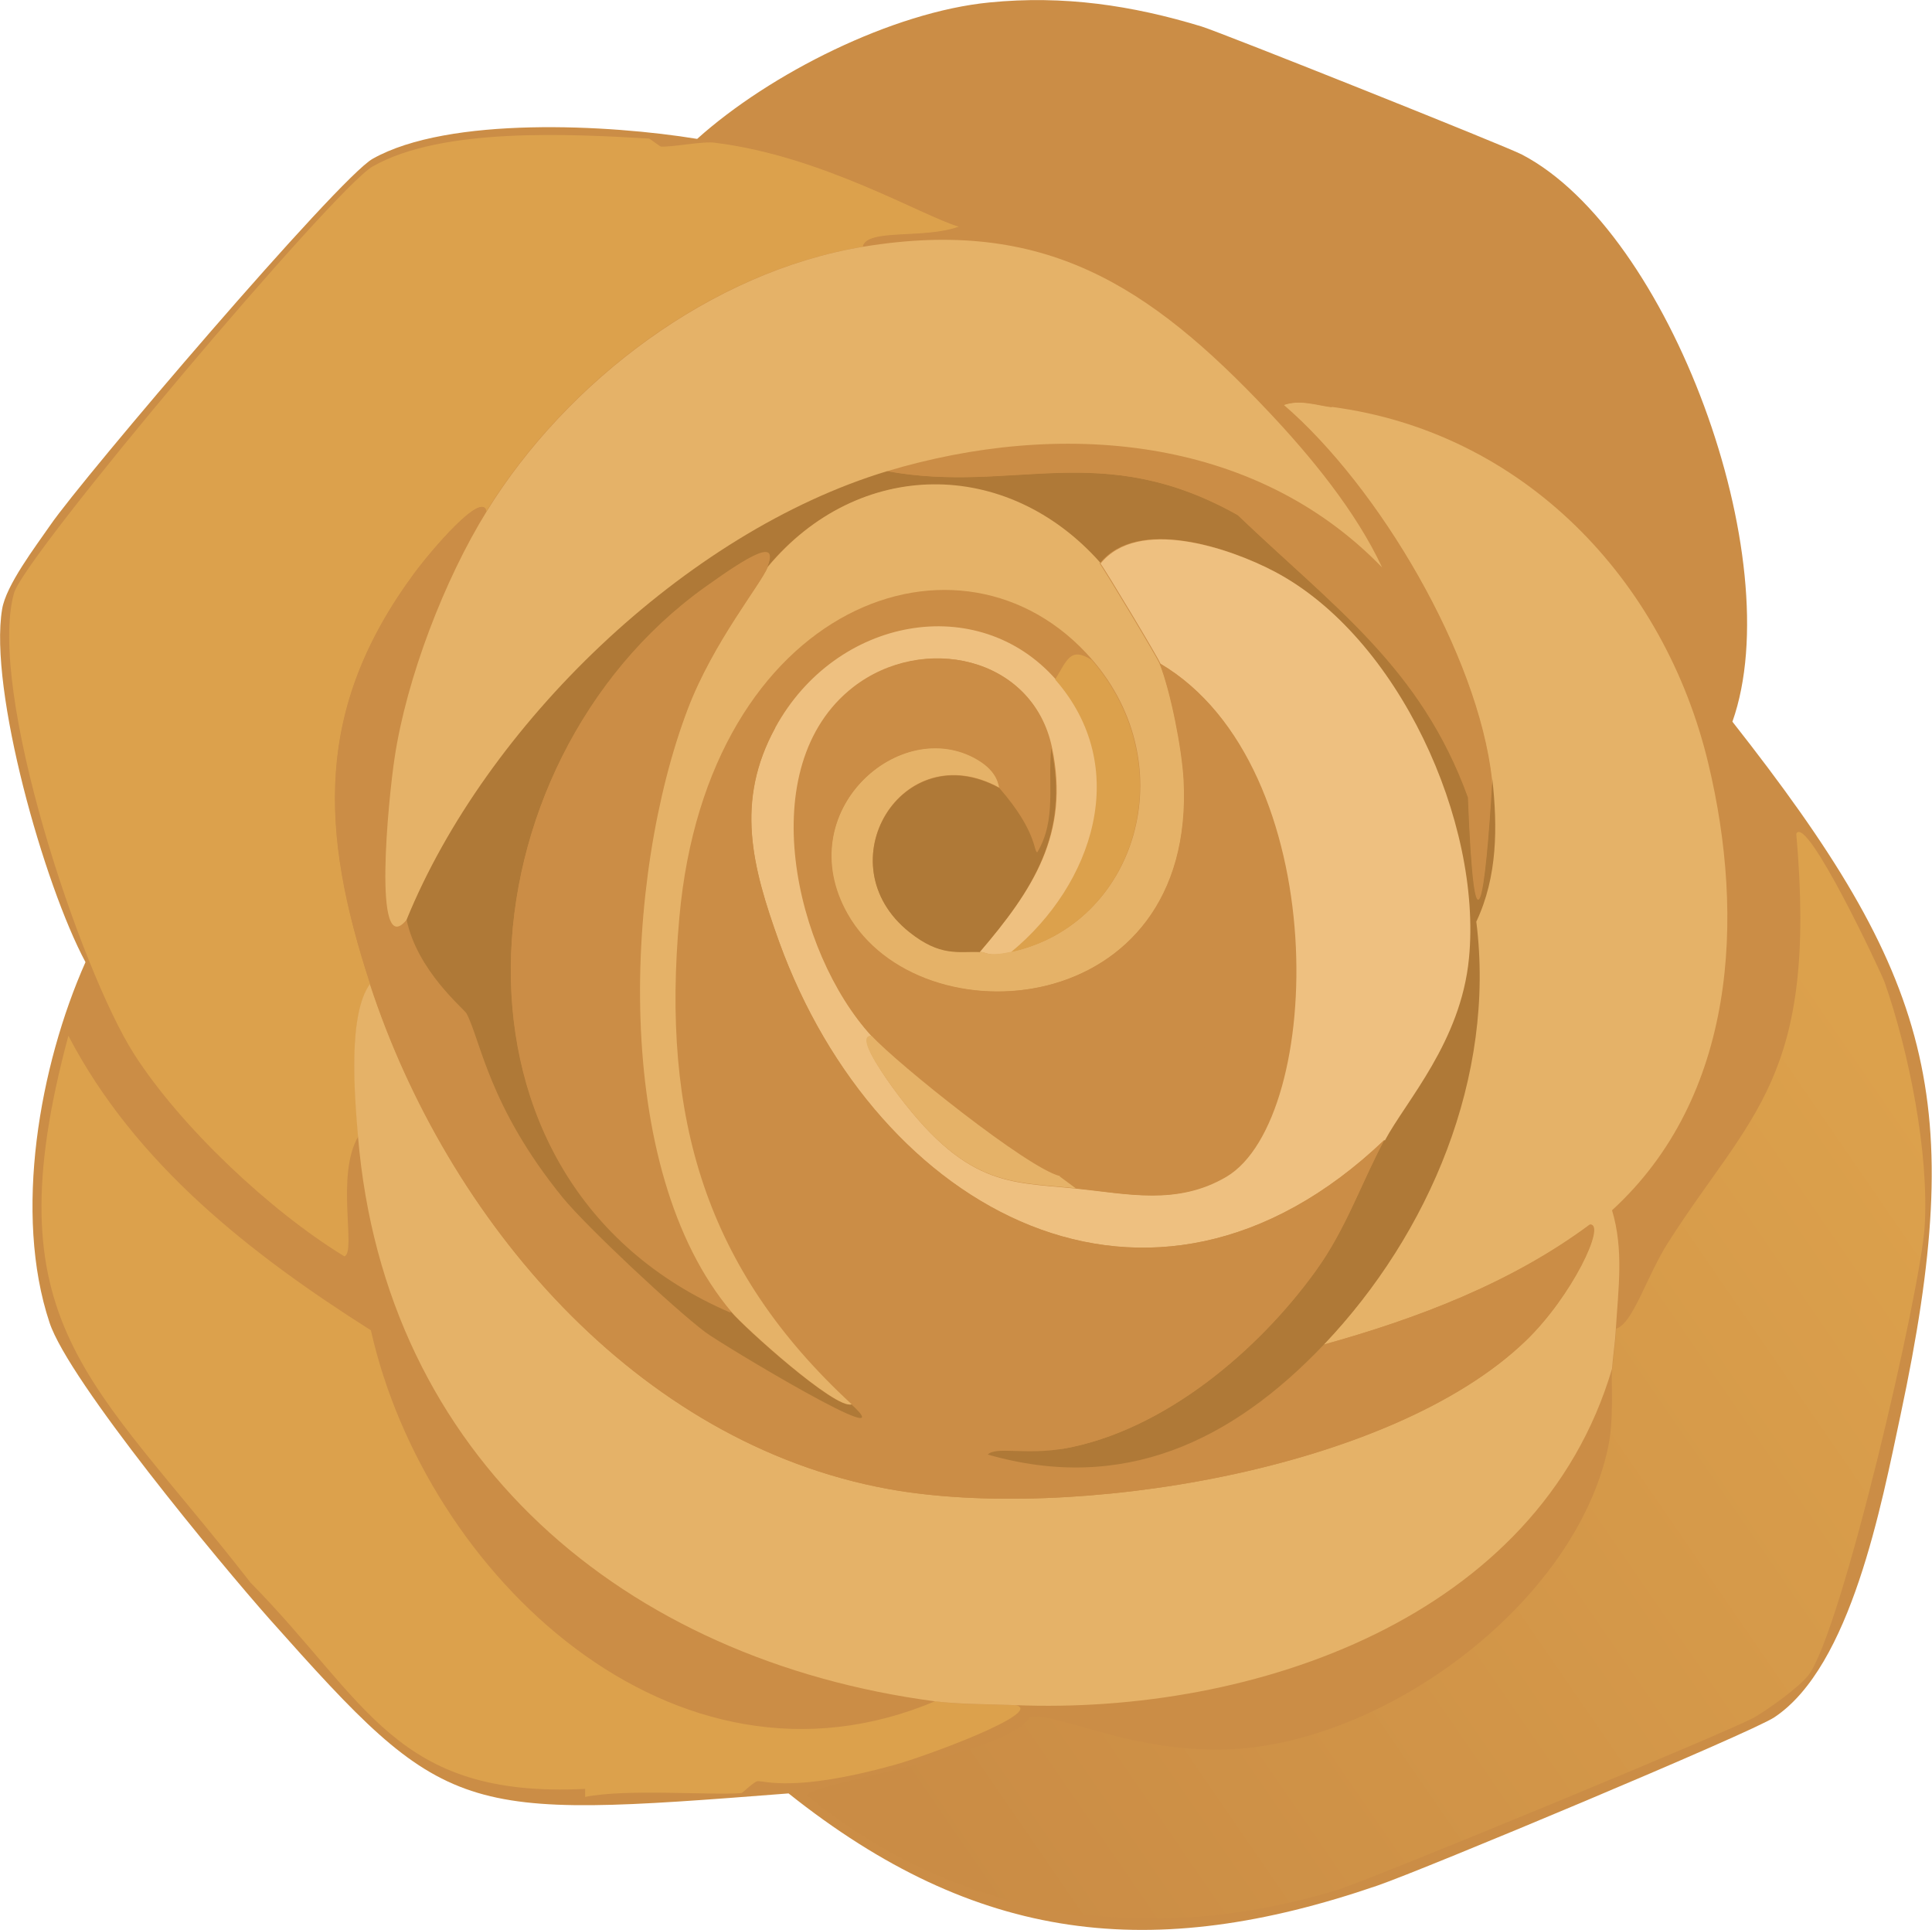 <?xml version="1.0" encoding="UTF-8"?>
<svg id="Layer_2" data-name="Layer 2" xmlns="http://www.w3.org/2000/svg" xmlns:xlink="http://www.w3.org/1999/xlink" viewBox="0 0 55.37 55.3">
  <defs>
    <style>
      .cls-1 {
        fill: #eec080;
      }

      .cls-2 {
        fill: url(#linear-gradient);
      }

      .cls-3 {
        fill: #e5b268;
      }

      .cls-4 {
        fill: #af7937;
      }

      .cls-5 {
        fill: #dca14c;
      }

      .cls-6 {
        fill: #cb8d46;
      }
    </style>
    <linearGradient id="linear-gradient" x1="56.01" y1="33.03" x2="26.78" y2="53.12" gradientUnits="userSpaceOnUse">
      <stop offset="0" stop-color="#dca14c"/>
      <stop offset="1" stop-color="#ca8c45"/>
    </linearGradient>
  </defs>
  <g id="Layer_1-2" data-name="Layer 1">
    <g>
      <path class="cls-6" d="M28.36.07c2.11-.21,4.08.08,6.08.69.58.18,8.75,3.44,9.18,3.67,4.23,2.21,7.68,11.59,6.03,16.25,5.75,7.31,6.74,10.83,4.82,19.86-.55,2.58-1.42,7.21-3.62,8.67-.68.45-10.06,4.37-11.37,4.82-6.46,2.22-11.49,1.65-16.88-2.64-9.5.74-9.78.73-14.87-4.99-1.4-1.58-5.76-6.83-6.31-8.5-1.04-3.12-.29-7.36,1.03-10.33C1.26,25.35-.32,19.76.06,17.46c.11-.69.96-1.8,1.38-2.41.94-1.37,8.26-9.95,9.24-10.5,2.18-1.23,6.8-.98,9.3-.57C22.06,2.11,25.58.34,28.36.07Z"/>
      <g>
        <path class="cls-5" d="M20.49,4.09c3.08.38,5.92,2.09,7,2.41-.98.37-2.63.05-2.76.57-4.38.72-8.49,3.86-10.79,7.58-.12-.6-1.59,1.13-2.07,1.78-2.87,3.88-2.7,7.39-1.26,11.77-.63.86-.45,3.08-.34,4.36-.66,1.11-.05,3.33-.4,3.44-2.12-1.29-4.7-3.72-6.03-5.8C2.29,27.76-.37,19.79.4,17c.3-1.08,9.19-11.61,10.28-12.23,1.98-1.13,5.67-.93,7.92-.8.02,0,.32.23.34.23.34.02,1.2-.16,1.55-.11Z"/>
        <path class="cls-2" d="M46.21,39.22c.03-.39.09-.76.11-1.15.48-.14.87-1.5,1.49-2.47,2.36-3.7,4.29-4.7,3.67-11.71.29-.58,2.41,3.93,2.53,4.25.7,1.99,1.28,4.91,1.15,7-.11,1.83-2.38,11.62-3.33,12.86-.26.34-1.15.98-1.55,1.21-.68.39-10.97,4.64-11.94,4.94-5.35,1.64-10.85.88-15.21-2.7,0-.34,5.78-1.17,6.37-2.24.75-.18,2.83,1,5.63.92,4.5-.13,10.01-4.16,10.96-8.67.17-.81.08-1.81.11-2.24Z"/>
        <path class="cls-6" d="M48.96,21.88c-1.26-5.28-5.31-9.5-10.79-10.22-.12-.33-1.6-.6-1.84.11-3.41-3.61-6.43-5.56-11.6-4.71.12-.52,1.77-.2,2.76-.57,2.04.6.47-.56-.29-1.03-.4-.25-1.3-.33-1.38-.8-1.35-.21-2.53-.7-3.96-.8.07-.45-.65-.12-.86-.23-.49-.26,2.97-2.08,3.21-2.18,7.8-3.23,12.8,1.01,19.98,3.56,1.11.71,3.64,4.65,4.19,5.91,0,.01-.17.1-.11.23.33.8.99,2.17,1.15,2.98.36,1.85.39,6.09-.46,7.75Z"/>
        <path class="cls-5" d="M26.81,48.75c.74.1,1.55.08,2.3.11.85.2-2.58,1.47-3.5,1.72-2.86.79-3.71.44-3.9.46-.1.01-.43.34-.46.34-.88.07-3.28-.13-4.48.11v-.23c-5.45.27-6.24-2.51-9.59-5.91-4.58-5.89-7.45-7.38-5.22-15.67,1.92,3.68,5.23,6.26,8.67,8.44,1.57,6.99,8.69,13.8,16.19,10.62Z"/>
        <path class="cls-6" d="M21.87,3.86c1.43.1,2.61.59,3.96.8.08.47.97.55,1.38.8.76.47,2.32,1.63.29,1.03-1.08-.32-3.92-2.03-7-2.41,0-.56.6-.28,1.38-.23Z"/>
        <g>
          <path class="cls-3" d="M38.17,11.66c5.48.72,9.53,4.94,10.79,10.22,1.06,4.42.79,9.55-2.76,12.8.34,1.13.18,2.24.11,3.39-.02.39-.08.76-.11,1.15-2.11,7.15-10.29,9.92-17.11,9.64-.75-.03-1.56-.02-2.3-.11-8.89-1.18-15.76-6.97-16.53-16.19-.11-1.28-.28-3.5.34-4.36,2.2,6.73,7.61,13.15,14.87,14.47,5.17.93,14.35-.49,18.25-4.25,1.33-1.28,2.3-3.36,1.84-3.33-2.25,1.67-4.95,2.7-7.63,3.44,3.02-3.18,4.92-7.68,4.36-12.11.61-1.28.61-2.71.46-4.08-.4-3.58-3.23-8.37-5.97-10.73.47-.17.92,0,1.38.06Z"/>
          <path class="cls-6" d="M13.95,14.65c-1.21,1.95-2.3,4.79-2.64,7.06-.17,1.16-.64,5.84.34,4.65.3,1.46,1.65,2.55,1.72,2.7.4.77.62,2.66,2.76,5.28.68.84,3.18,3.17,4.08,3.85.48.36,5.81,3.56,4.19,2.07-4.2-3.87-5.45-8.2-4.94-13.95.81-9.04,8.12-11.66,11.82-7.4-.6-.37-.69.03-1.03.57-2.23-2.54-6.3-1.8-8.04,1.38-.58.04-.65,1.24-.69,1.32-.08.15-.17-.39-.34,0-3.14,6.8.03,19.95,9.3,19.34-1.11.2-1.95-.07-2.18.17,3.88,1.12,7-.37,9.64-3.16,2.68-.75,5.39-1.77,7.63-3.44.47-.03-.51,2.05-1.84,3.33-3.9,3.76-13.09,5.18-18.25,4.25-7.26-1.31-12.66-7.73-14.87-14.47-1.43-4.38-1.6-7.89,1.26-11.77.48-.65,1.95-2.38,2.07-1.78Z"/>
          <path class="cls-4" d="M25.43,13.5c3.61.67,6.11-.95,10.05,1.26,2.76,2.64,5.26,4.37,6.6,8.09.19,4.87.49,2.93.69-.52.15,1.36.15,2.79-.46,4.08.56,4.44-1.34,8.93-4.36,12.11-2.65,2.79-5.77,4.27-9.64,3.16.23-.24,1.07.02,2.18-.17,2.86-.51,5.57-2.8,7.23-5.11.86-1.19,1.28-2.47,1.95-3.73.61-1.15,2.18-2.83,2.41-5.22.38-3.9-2.02-9.21-5.57-11.08-1.31-.69-3.92-1.56-4.99-.23-2.69-3.03-6.93-3-9.53.11.33-.82-.44-.39-1.78.57-7.05,5.04-8.05,17.03.75,20.78.35.42,2.98,2.8,3.44,2.64,1.62,1.49-3.71-1.71-4.19-2.07-.9-.68-3.39-3.01-4.08-3.85-2.13-2.62-2.35-4.51-2.76-5.28-.08-.14-1.42-1.23-1.72-2.7,2.27-5.57,7.98-11.11,13.78-12.86Z"/>
          <path class="cls-6" d="M38.17,11.66c-.45-.06-.91-.22-1.38-.06,2.74,2.36,5.57,7.16,5.97,10.73-.2,3.45-.5,5.39-.69.52-1.35-3.72-3.84-5.45-6.6-8.09-3.93-2.21-6.43-.6-10.05-1.26,4.91-1.48,10.48-1.05,14.18,2.76-.75-1.61-2.05-3.18-3.27-4.48.24-.72,1.72-.44,1.84-.11Z"/>
          <path class="cls-3" d="M36.34,11.78c1.22,1.29,2.52,2.87,3.27,4.48-3.69-3.81-9.27-4.23-14.18-2.76-5.8,1.75-11.51,7.29-13.78,12.86-.98,1.19-.52-3.48-.34-4.65.34-2.27,1.43-5.11,2.64-7.06,2.3-3.72,6.42-6.86,10.79-7.58,5.17-.85,8.18,1.09,11.6,4.71Z"/>
          <path class="cls-1" d="M39.67,32.67c-6.7,6.39-14.54,2.03-17.34-5.68-.78-2.17-1.27-4.03-.11-6.14,1.74-3.18,5.81-3.91,8.04-1.38,2.21,2.51,1.09,5.87-1.26,7.81-.72.16-.7,0-.92,0,1.53-1.79,2.59-3.4,2.07-5.86-.55-2.62-3.71-3.27-5.68-1.72-2.91,2.27-1.66,7.61.52,9.99-.43-.03.19.91.57,1.44,2.11,2.91,3.36,2.73,5.28,2.93,1.48.15,2.9.49,4.31-.34,2.81-1.67,3.08-11.76-1.89-14.7-.07-.18-1.61-2.74-1.72-2.87,1.07-1.33,3.68-.46,4.99.23,3.55,1.87,5.95,7.18,5.57,11.08-.23,2.39-1.8,4.08-2.41,5.22Z"/>
          <path class="cls-6" d="M22.22,20.85c-1.15,2.11-.67,3.97.11,6.14,2.79,7.72,10.63,12.07,17.34,5.68-.67,1.26-1.1,2.54-1.95,3.73-1.66,2.31-4.37,4.6-7.23,5.11-9.27.6-12.44-12.55-9.3-19.34.18-.39.26.15.34,0,.04-.08.11-1.28.69-1.32Z"/>
          <path class="cls-3" d="M31.51,16.14c.11.13,1.65,2.69,1.72,2.87.32.81.64,2.44.69,3.33.37,6.94-7.58,7.51-9.64,3.85-1.65-2.93,1.52-5.72,3.73-4.42.61.36.6.76.63.8-2.79-1.53-5.02,2.18-2.58,4.13.88.71,1.4.55,2.01.57.21,0,.19.16.92,0,3.57-.78,4.97-5.31,2.3-8.38-3.7-4.25-11.01-1.63-11.82,7.4-.52,5.74.74,10.08,4.94,13.95-.46.16-3.09-2.22-3.44-2.64-3.47-4.1-3.08-12.5-1.26-17.28.73-1.92,2.1-3.58,2.3-4.08,2.59-3.11,6.84-3.15,9.53-.11Z"/>
          <path class="cls-5" d="M31.28,18.9c2.67,3.07,1.27,7.6-2.3,8.38,2.35-1.94,3.47-5.29,1.26-7.81.34-.55.43-.94,1.03-.57Z"/>
          <path class="cls-6" d="M21.99,16.26c-.2.49-1.57,2.15-2.3,4.08-1.82,4.78-2.2,13.17,1.26,17.28-8.79-3.75-7.79-15.74-.75-20.78,1.34-.96,2.11-1.39,1.78-.57Z"/>
          <path class="cls-6" d="M30.14,21.42c-.11,1.01.16,2.04-.4,2.98-.11.01,0-.58-1.09-1.84-.04-.04-.02-.44-.63-.8-2.22-1.3-5.38,1.49-3.73,4.42,2.07,3.67,10.01,3.09,9.64-3.85.2-.08.32.3.34.4.46,1.96.71,5.41.23,7.35-.4,1.62-2.28,4.05-4.13,3.62-.9-.21-4.67-3.23-5.4-4.02-2.18-2.38-3.43-7.72-.52-9.99,1.98-1.54,5.13-.9,5.68,1.72Z"/>
          <path class="cls-6" d="M30.83,34.05l-.46-.34c1.85.44,3.73-2,4.13-3.62.48-1.94.23-5.39-.23-7.35-.02-.1-.15-.48-.34-.4-.05-.89-.37-2.52-.69-3.33,4.97,2.93,4.7,13.03,1.89,14.7-1.41.84-2.83.49-4.31.34Z"/>
          <path class="cls-4" d="M28.07,27.28c-.61-.02-1.12.14-2.01-.57-2.44-1.95-.21-5.66,2.58-4.13,1.1,1.26.98,1.85,1.09,1.84.56-.94.29-1.97.4-2.98.52,2.46-.53,4.06-2.07,5.86Z"/>
          <path class="cls-3" d="M30.37,33.71l.46.34c-1.92-.2-3.17-.02-5.28-2.93-.38-.53-1.01-1.46-.57-1.44.72.79,4.49,3.81,5.4,4.02Z"/>
        </g>
      </g>
    </g>
  </g>
</svg>